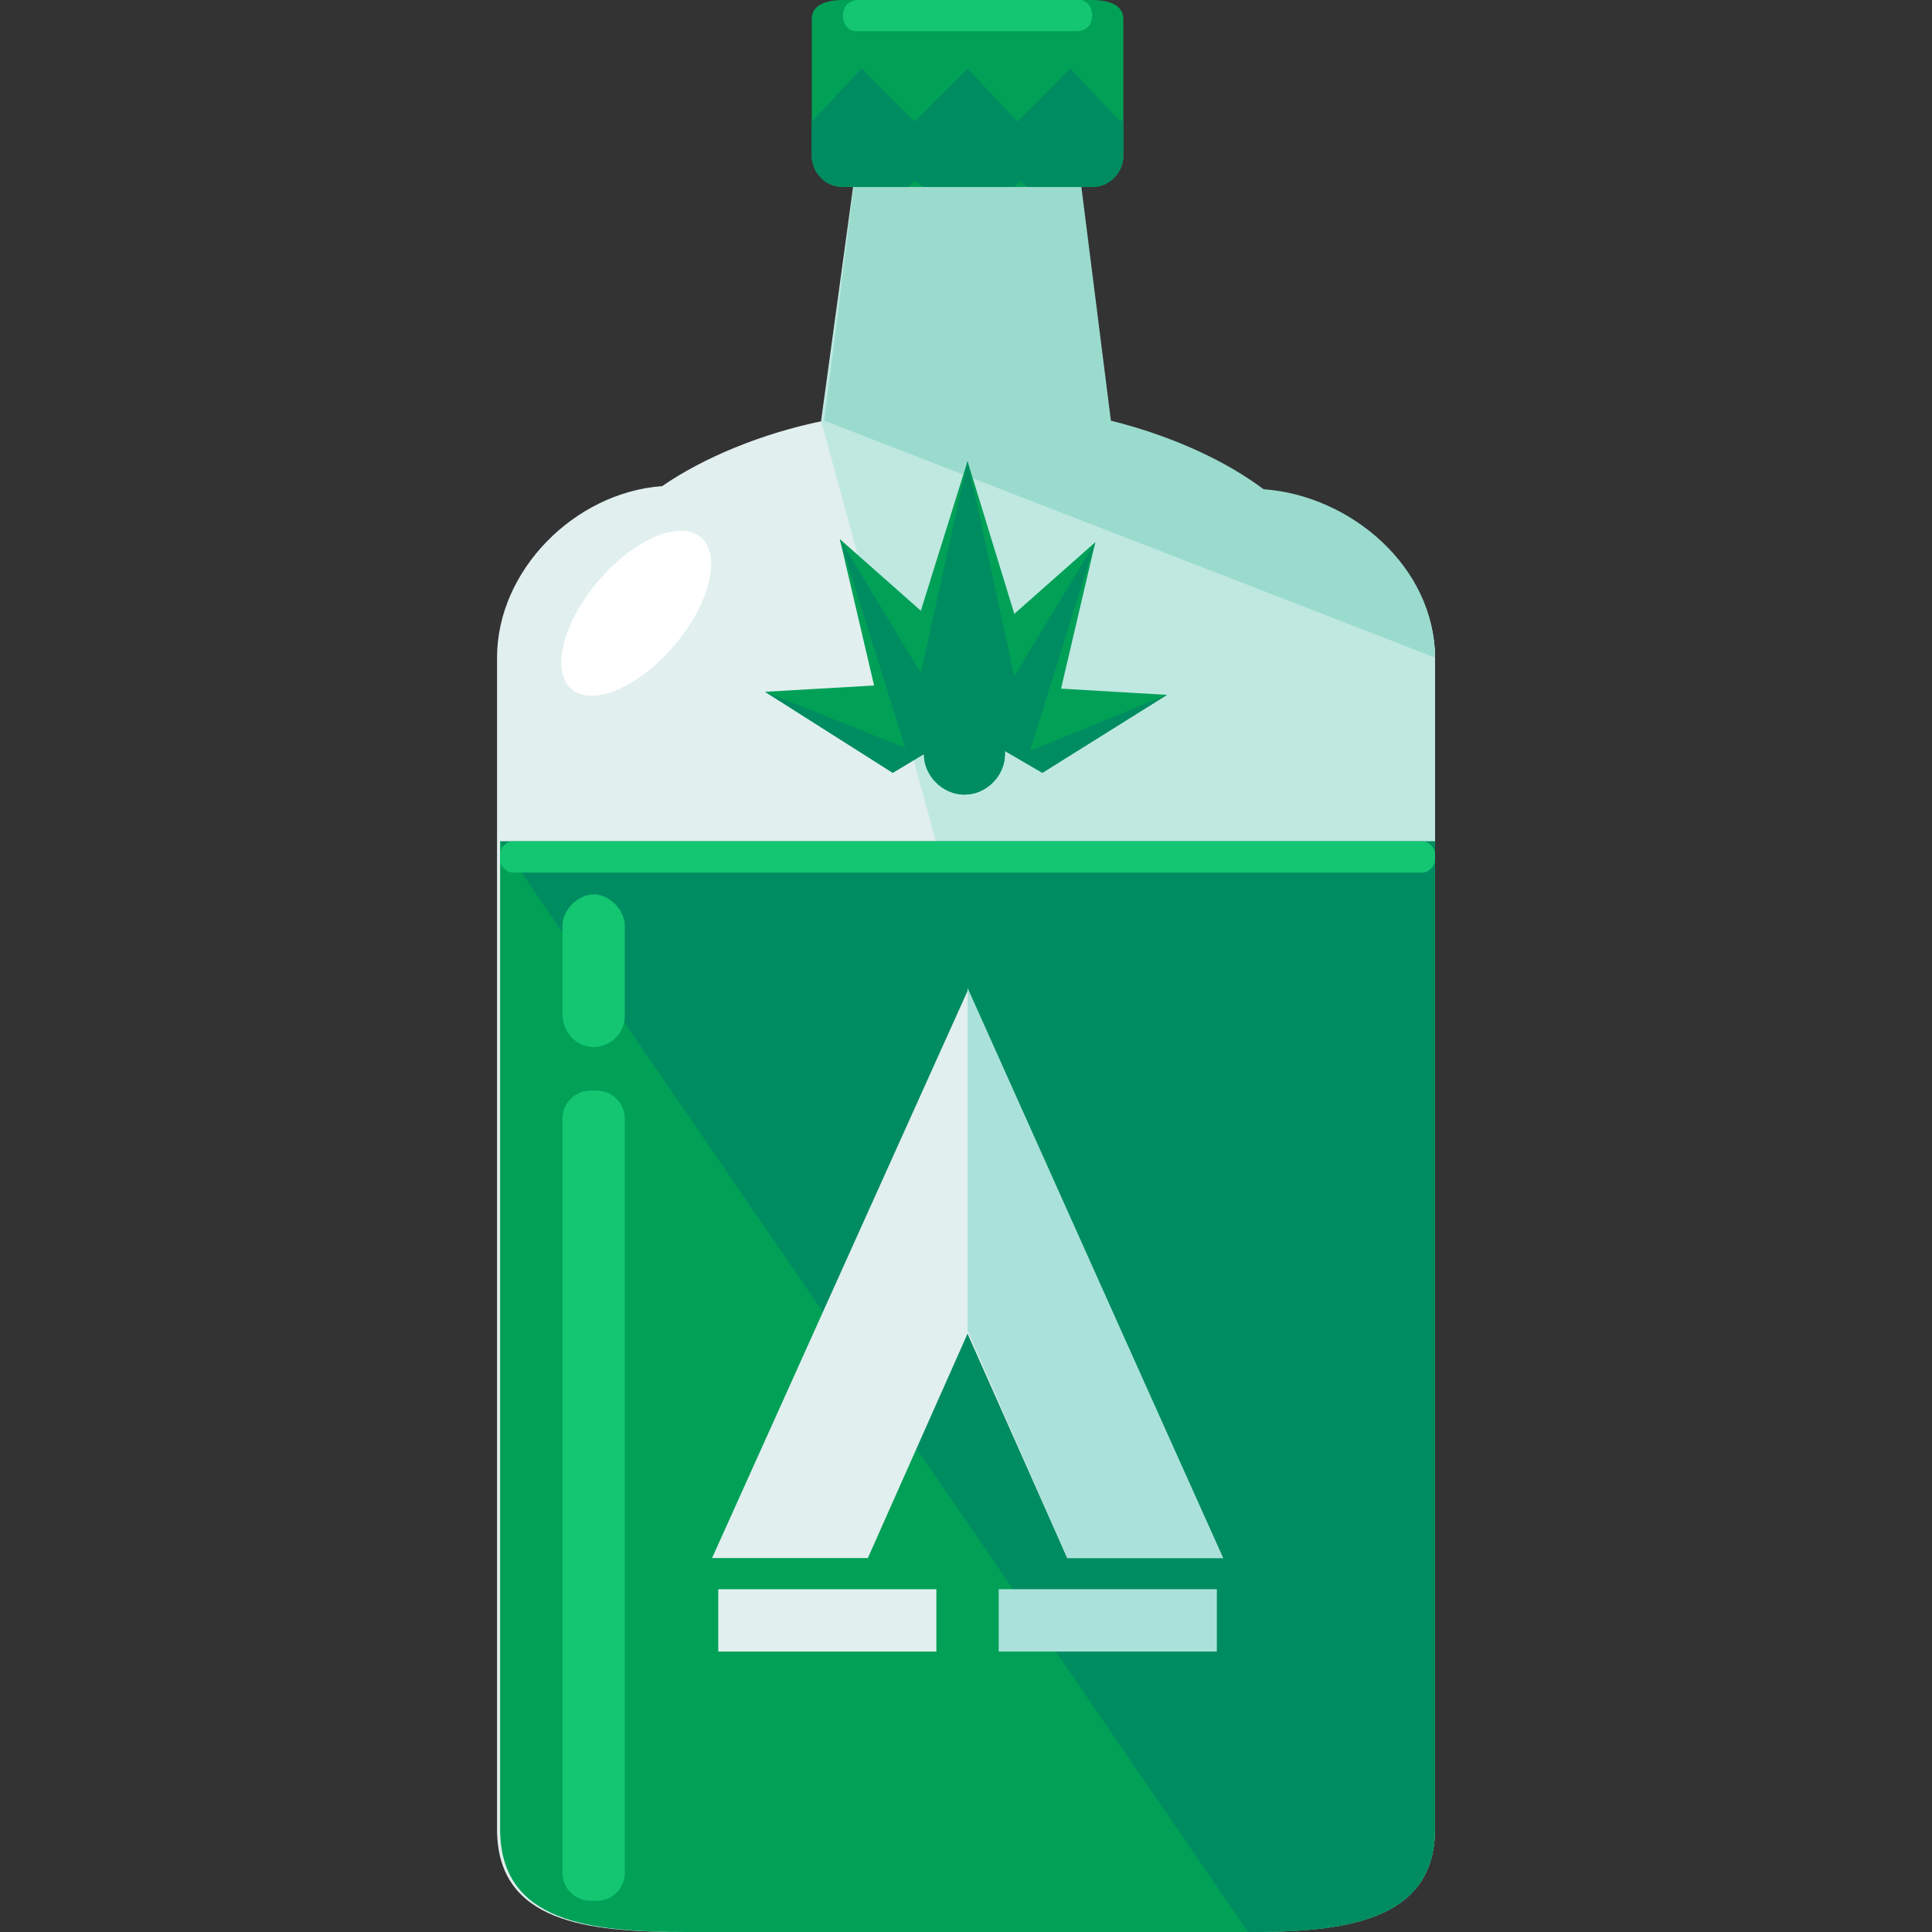 <svg width="45" height="45" viewBox="0 0 45 45" fill="none" xmlns="http://www.w3.org/2000/svg">
<rect x="0" y="0" width="45" height="45" fill="#333333" stroke="none"/>
<g clip-path="url(#clip0_608_527)">
<path d="M29.214 11.395C28.343 10.742 27.181 10.161 25.73 9.798L25.004 2.903H20.069L19.198 9.798C17.746 10.089 16.367 10.669 15.423 11.323C13.391 11.468 11.577 13.282 11.577 15.315V42.605C11.577 44.782 13.681 45 15.931 45H29.069C31.246 45 33.423 44.782 33.423 42.605V15.315C33.423 13.21 31.246 11.54 29.214 11.395Z" fill="#E1EFEE"/>
<path d="M28.706 44.928C30.883 44.928 33.423 44.782 33.423 42.605V15.315C33.423 13.21 31.246 11.54 29.214 11.395C28.343 10.742 27.181 10.161 25.73 9.798L25.004 2.903H20.069L19.125 9.798" fill="#BFE8E1"/>
<path d="M33.423 15.315C33.423 13.21 31.464 11.54 29.431 11.395C28.56 10.742 27.326 10.161 25.875 9.798L25.004 2.903H20.069L19.198 9.798" fill="#9ADBCE"/>
<path d="M11.649 19.597V42.605C11.649 44.782 13.754 45 16.004 45H29.069C31.246 45 33.423 44.782 33.423 42.605V19.597H11.649Z" fill="#00A057"/>
<path d="M29.069 45C31.246 45 33.423 44.782 33.423 42.605V19.597H11.649" fill="#008C61"/>
<path d="M22.536 31.064L24.859 36.29H28.488L22.536 23.081L16.585 36.29H20.214L22.536 31.064Z" fill="#E1EFEE"/>
<path d="M22.536 30.992L24.859 36.291H28.488L22.536 23.008" fill="#AAE2DB"/>
<path d="M25.439 0C25.875 0 26.165 0.145 26.165 0.435V3.629C26.165 3.992 25.875 4.355 25.439 4.355H19.633C19.198 4.355 18.907 3.992 18.907 3.629V0.435C18.907 0.145 19.198 0 19.633 0H25.439Z" fill="#00A057"/>
<path d="M27.181 16.185L24.714 16.04L25.512 12.629L23.625 14.298L22.536 10.742L21.448 14.226L19.561 12.556L20.359 15.967L17.819 16.113L20.794 18L21.52 17.564C21.52 18.072 21.956 18.508 22.464 18.508C22.972 18.508 23.407 18.072 23.407 17.564C23.407 17.492 23.407 17.492 23.407 17.492L24.278 18L27.181 16.185Z" fill="#00A057"/>
<path d="M27.181 16.185L23.988 17.492L25.512 12.629L23.625 15.75L22.536 10.742L21.448 15.677L19.561 12.556L21.085 17.419L17.819 16.113L20.794 18L21.52 17.564C21.52 18.072 21.956 18.508 22.464 18.508C22.972 18.508 23.407 18.072 23.407 17.564C23.407 17.492 23.407 17.492 23.407 17.492L24.278 18L27.181 16.185Z" fill="#008C61"/>
<path d="M21.81 37.016H16.73V38.468H21.81V37.016Z" fill="#E1EFEE"/>
<path d="M28.343 37.016H23.262V38.468H28.343V37.016Z" fill="#AAE2DB"/>
<path d="M14.552 43.621C14.552 43.984 14.262 44.274 13.899 44.274H13.754C13.391 44.274 13.101 43.984 13.101 43.621V26.056C13.101 25.694 13.391 25.403 13.754 25.403H13.899C14.262 25.403 14.552 25.694 14.552 26.056V43.621Z" fill="#14C671"/>
<path d="M14.552 23.661C14.552 24.097 14.19 24.387 13.827 24.387C13.464 24.387 13.101 24.097 13.101 23.589V21.556C13.101 21.194 13.464 20.831 13.827 20.831C14.19 20.831 14.552 21.194 14.552 21.556V23.661Z" fill="#14C671"/>
<path d="M26.165 2.758L26.093 2.831L24.931 1.597L23.698 2.831L22.536 1.597L21.302 2.831L20.069 1.597L18.907 2.831V2.758V3.629C18.907 3.992 19.198 4.355 19.633 4.355H21.157L21.302 4.21L21.52 4.355H23.625L23.77 4.21L23.915 4.355H25.439C25.875 4.355 26.165 3.992 26.165 3.629V2.758Z" fill="#008C61"/>
<path d="M16.325 12.516C15.836 12.1 14.767 12.555 13.935 13.531C13.104 14.508 12.826 15.637 13.314 16.052C13.802 16.468 14.872 16.014 15.703 15.037C16.535 14.06 16.813 12.931 16.325 12.516Z" fill="white"/>
<path d="M23.625 41.008C23.745 41.008 23.843 40.911 23.843 40.791C23.843 40.67 23.745 40.573 23.625 40.573C23.505 40.573 23.407 40.67 23.407 40.791C23.407 40.911 23.505 41.008 23.625 41.008Z" fill="#00A057"/>
<path d="M23.625 42.097C23.745 42.097 23.843 42 23.843 41.879C23.843 41.759 23.745 41.662 23.625 41.662C23.505 41.662 23.407 41.759 23.407 41.879C23.407 42 23.505 42.097 23.625 42.097Z" fill="#00A057"/>
<path d="M25.439 0.363C25.439 0.581 25.294 0.726 25.077 0.726H19.923C19.778 0.726 19.633 0.581 19.633 0.363C19.633 0.145 19.778 0 19.996 0H25.149C25.294 0 25.439 0.145 25.439 0.363Z" fill="#14C671"/>
<path d="M33.423 20.032C33.423 20.177 33.278 20.323 33.133 20.323H11.94C11.794 20.323 11.649 20.177 11.649 20.032V19.887C11.649 19.742 11.794 19.597 11.94 19.597H33.133C33.278 19.597 33.423 19.742 33.423 19.887V20.032Z" fill="#14C671"/>
</g>
<defs>
<clipPath id="clip0_608_527">
<rect width="45" height="45" fill="white"/>
</clipPath>
</defs>
</svg>
